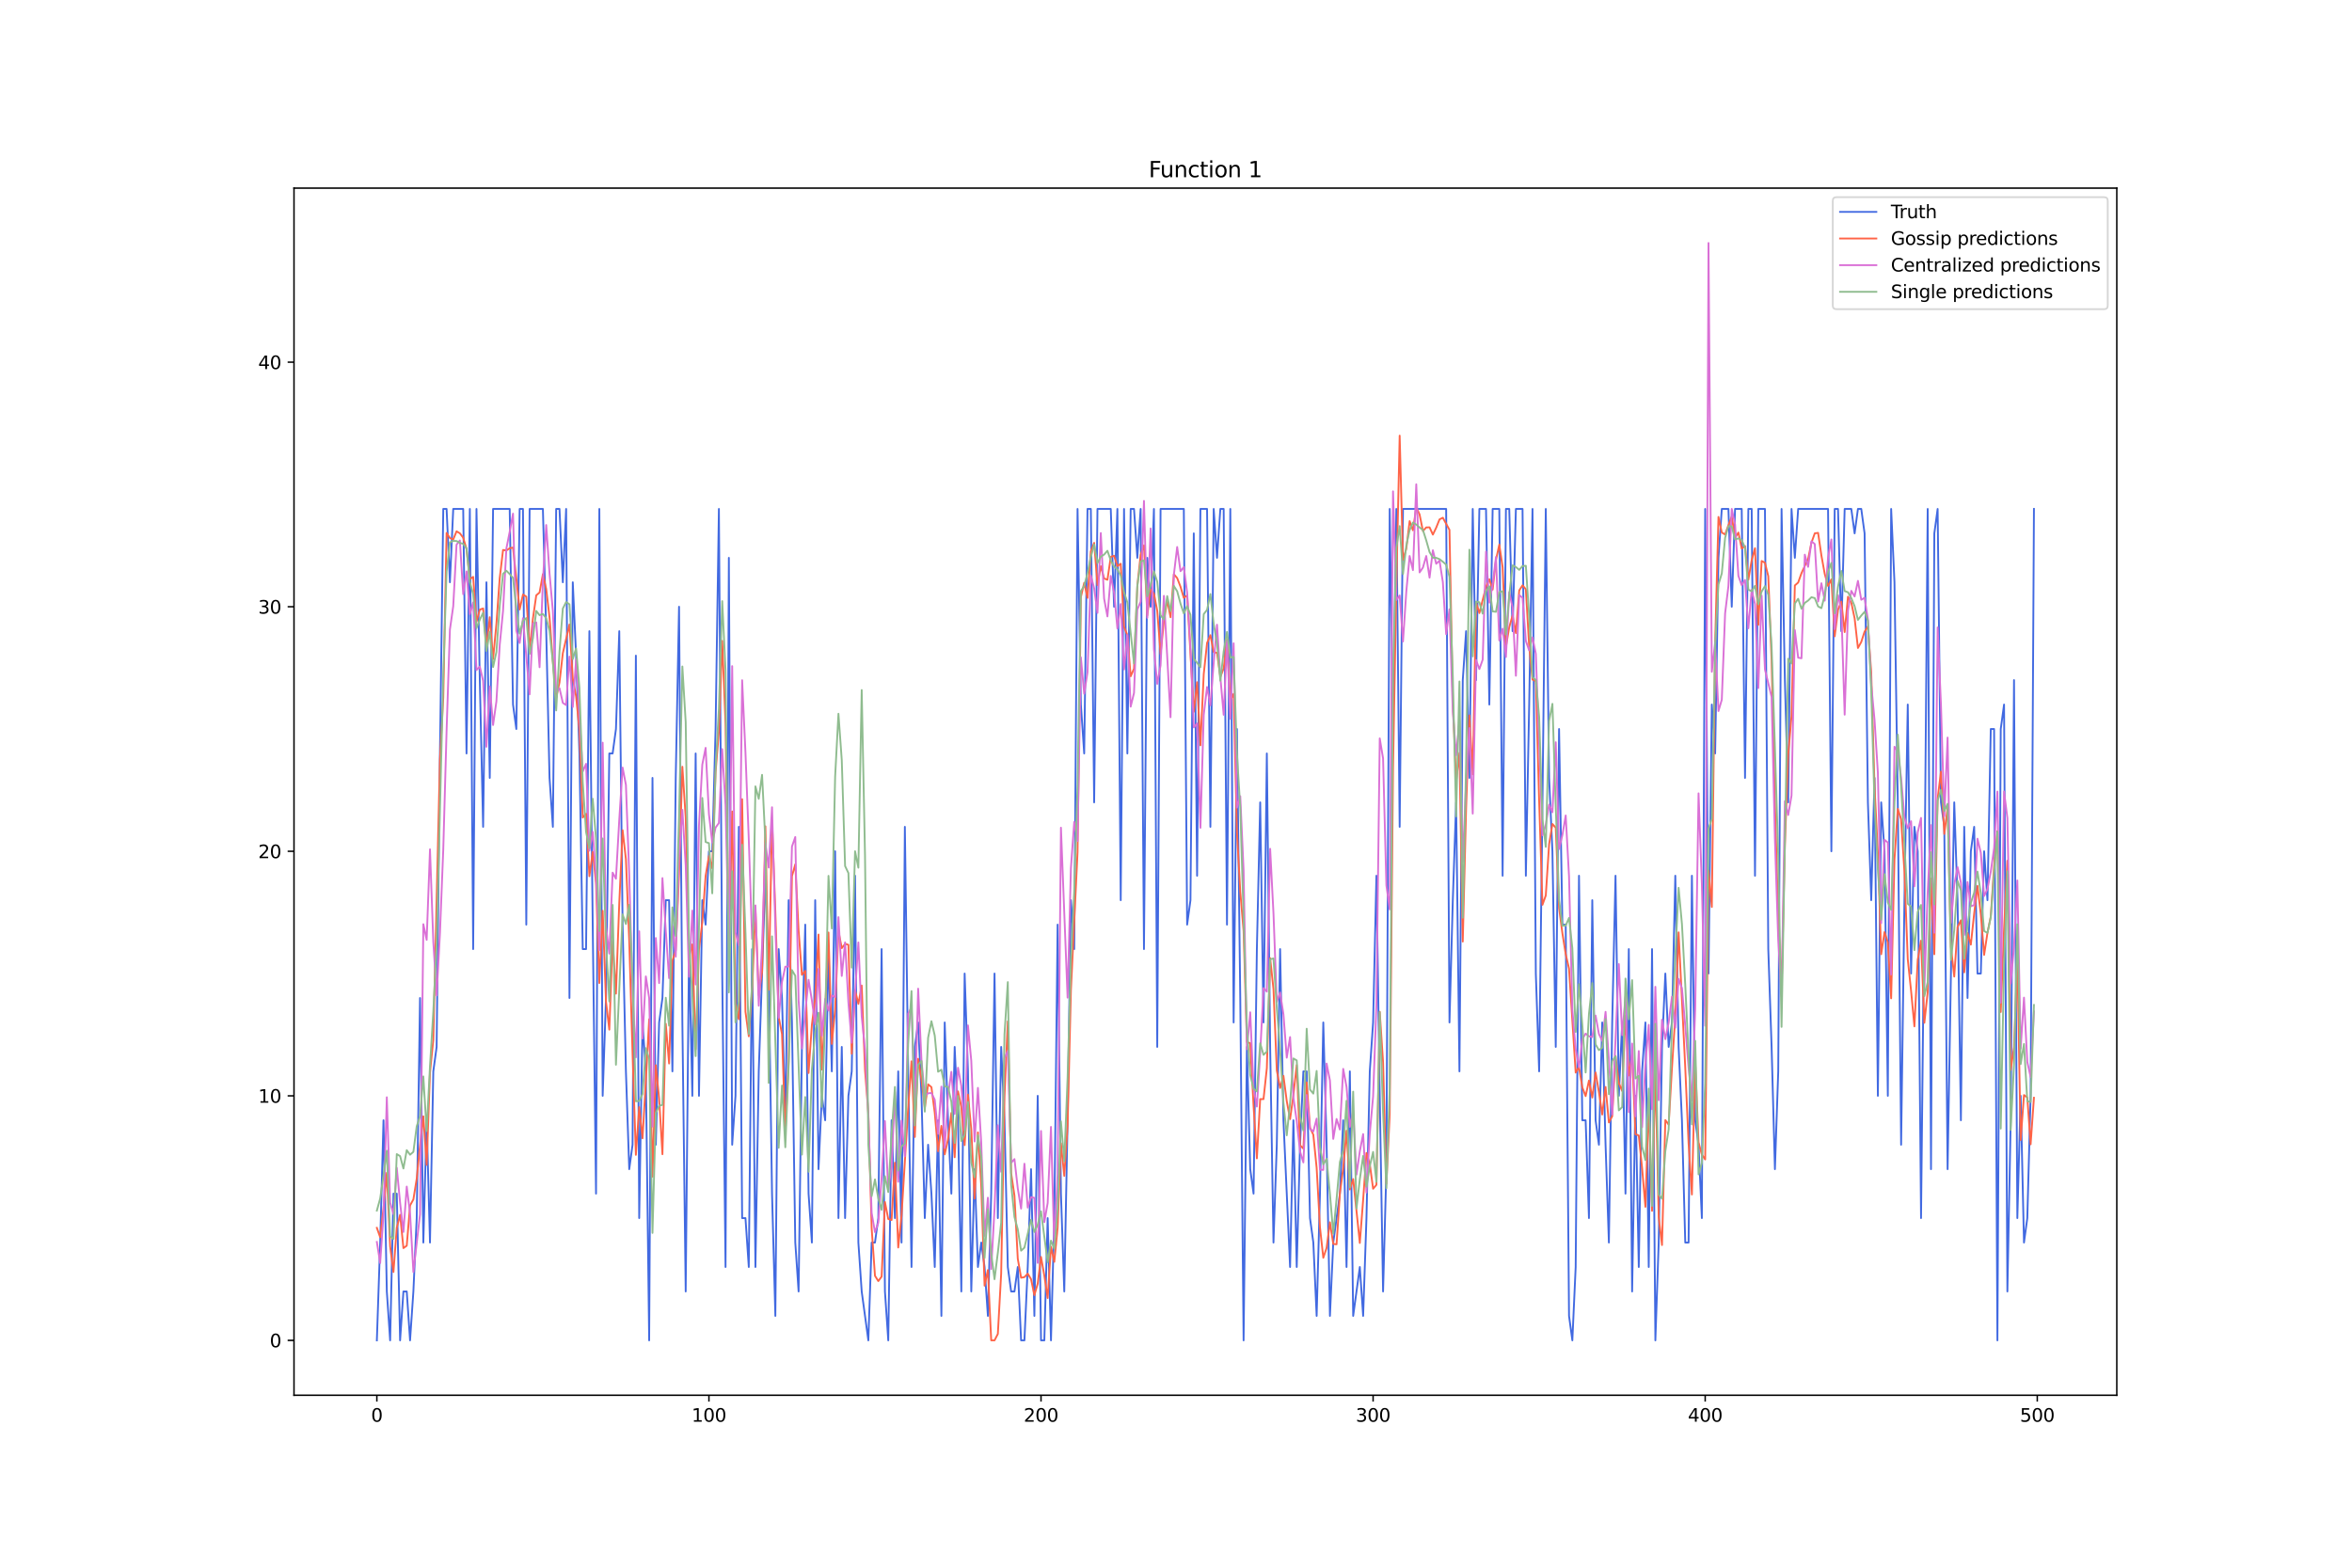 <?xml version="1.0" encoding="utf-8" standalone="no"?>
<!DOCTYPE svg PUBLIC "-//W3C//DTD SVG 1.1//EN"
  "http://www.w3.org/Graphics/SVG/1.1/DTD/svg11.dtd">
<svg xmlns:xlink="http://www.w3.org/1999/xlink" width="1296pt" height="864pt" viewBox="0 0 1296 864" xmlns="http://www.w3.org/2000/svg" version="1.1">
 <defs>
  <style type="text/css">*{stroke-linejoin: round; stroke-linecap: butt}</style>
 </defs>
 <g id="figure_1">
  <g id="patch_1">
   <path d="M 0 864 
L 1296 864 
L 1296 0 
L 0 0 
z
" style="fill: #ffffff"/>
  </g>
  <g id="axes_1">
   <g id="patch_2">
    <path d="M 162 768.96 
L 1166.4 768.96 
L 1166.4 103.68 
L 162 103.68 
z
" style="fill: #ffffff"/>
   </g>
   <g id="matplotlib.axis_1">
    <g id="xtick_1">
     <g id="line2d_1">
      <defs>
       <path id="m3a7f7a29c0" d="M 0 0 
L 0 3.5 
" style="stroke: #000000; stroke-width: 0.8"/>
      </defs>
      <g>
       <use xlink:href="#m3a7f7a29c0" x="207.655" y="768.96" style="stroke: #000000; stroke-width: 0.8"/>
      </g>
     </g>
     <g id="text_1">
      <!-- 0 -->
      <g transform="translate(204.473 783.558) scale(0.1 -0.1)">
       <defs>
        <path id="DejaVuSans-30" d="M 2034 4250 
Q 1547 4250 1301 3770 
Q 1056 3291 1056 2328 
Q 1056 1369 1301 889 
Q 1547 409 2034 409 
Q 2525 409 2770 889 
Q 3016 1369 3016 2328 
Q 3016 3291 2770 3770 
Q 2525 4250 2034 4250 
z
M 2034 4750 
Q 2819 4750 3233 4129 
Q 3647 3509 3647 2328 
Q 3647 1150 3233 529 
Q 2819 -91 2034 -91 
Q 1250 -91 836 529 
Q 422 1150 422 2328 
Q 422 3509 836 4129 
Q 1250 4750 2034 4750 
z
" transform="scale(0.016)"/>
       </defs>
       <use xlink:href="#DejaVuSans-30"/>
      </g>
     </g>
    </g>
    <g id="xtick_2">
     <g id="line2d_2">
      <g>
       <use xlink:href="#m3a7f7a29c0" x="390.639" y="768.96" style="stroke: #000000; stroke-width: 0.8"/>
      </g>
     </g>
     <g id="text_2">
      <!-- 100 -->
      <g transform="translate(381.095 783.558) scale(0.1 -0.1)">
       <defs>
        <path id="DejaVuSans-31" d="M 794 531 
L 1825 531 
L 1825 4091 
L 703 3866 
L 703 4441 
L 1819 4666 
L 2450 4666 
L 2450 531 
L 3481 531 
L 3481 0 
L 794 0 
L 794 531 
z
" transform="scale(0.016)"/>
       </defs>
       <use xlink:href="#DejaVuSans-31"/>
       <use xlink:href="#DejaVuSans-30" x="63.623"/>
       <use xlink:href="#DejaVuSans-30" x="127.246"/>
      </g>
     </g>
    </g>
    <g id="xtick_3">
     <g id="line2d_3">
      <g>
       <use xlink:href="#m3a7f7a29c0" x="573.623" y="768.96" style="stroke: #000000; stroke-width: 0.8"/>
      </g>
     </g>
     <g id="text_3">
      <!-- 200 -->
      <g transform="translate(564.079 783.558) scale(0.1 -0.1)">
       <defs>
        <path id="DejaVuSans-32" d="M 1228 531 
L 3431 531 
L 3431 0 
L 469 0 
L 469 531 
Q 828 903 1448 1529 
Q 2069 2156 2228 2338 
Q 2531 2678 2651 2914 
Q 2772 3150 2772 3378 
Q 2772 3750 2511 3984 
Q 2250 4219 1831 4219 
Q 1534 4219 1204 4116 
Q 875 4013 500 3803 
L 500 4441 
Q 881 4594 1212 4672 
Q 1544 4750 1819 4750 
Q 2544 4750 2975 4387 
Q 3406 4025 3406 3419 
Q 3406 3131 3298 2873 
Q 3191 2616 2906 2266 
Q 2828 2175 2409 1742 
Q 1991 1309 1228 531 
z
" transform="scale(0.016)"/>
       </defs>
       <use xlink:href="#DejaVuSans-32"/>
       <use xlink:href="#DejaVuSans-30" x="63.623"/>
       <use xlink:href="#DejaVuSans-30" x="127.246"/>
      </g>
     </g>
    </g>
    <g id="xtick_4">
     <g id="line2d_4">
      <g>
       <use xlink:href="#m3a7f7a29c0" x="756.607" y="768.96" style="stroke: #000000; stroke-width: 0.8"/>
      </g>
     </g>
     <g id="text_4">
      <!-- 300 -->
      <g transform="translate(747.063 783.558) scale(0.1 -0.1)">
       <defs>
        <path id="DejaVuSans-33" d="M 2597 2516 
Q 3050 2419 3304 2112 
Q 3559 1806 3559 1356 
Q 3559 666 3084 287 
Q 2609 -91 1734 -91 
Q 1441 -91 1130 -33 
Q 819 25 488 141 
L 488 750 
Q 750 597 1062 519 
Q 1375 441 1716 441 
Q 2309 441 2620 675 
Q 2931 909 2931 1356 
Q 2931 1769 2642 2001 
Q 2353 2234 1838 2234 
L 1294 2234 
L 1294 2753 
L 1863 2753 
Q 2328 2753 2575 2939 
Q 2822 3125 2822 3475 
Q 2822 3834 2567 4026 
Q 2313 4219 1838 4219 
Q 1578 4219 1281 4162 
Q 984 4106 628 3988 
L 628 4550 
Q 988 4650 1302 4700 
Q 1616 4750 1894 4750 
Q 2613 4750 3031 4423 
Q 3450 4097 3450 3541 
Q 3450 3153 3228 2886 
Q 3006 2619 2597 2516 
z
" transform="scale(0.016)"/>
       </defs>
       <use xlink:href="#DejaVuSans-33"/>
       <use xlink:href="#DejaVuSans-30" x="63.623"/>
       <use xlink:href="#DejaVuSans-30" x="127.246"/>
      </g>
     </g>
    </g>
    <g id="xtick_5">
     <g id="line2d_5">
      <g>
       <use xlink:href="#m3a7f7a29c0" x="939.591" y="768.96" style="stroke: #000000; stroke-width: 0.8"/>
      </g>
     </g>
     <g id="text_5">
      <!-- 400 -->
      <g transform="translate(930.047 783.558) scale(0.1 -0.1)">
       <defs>
        <path id="DejaVuSans-34" d="M 2419 4116 
L 825 1625 
L 2419 1625 
L 2419 4116 
z
M 2253 4666 
L 3047 4666 
L 3047 1625 
L 3713 1625 
L 3713 1100 
L 3047 1100 
L 3047 0 
L 2419 0 
L 2419 1100 
L 313 1100 
L 313 1709 
L 2253 4666 
z
" transform="scale(0.016)"/>
       </defs>
       <use xlink:href="#DejaVuSans-34"/>
       <use xlink:href="#DejaVuSans-30" x="63.623"/>
       <use xlink:href="#DejaVuSans-30" x="127.246"/>
      </g>
     </g>
    </g>
    <g id="xtick_6">
     <g id="line2d_6">
      <g>
       <use xlink:href="#m3a7f7a29c0" x="1122.575" y="768.96" style="stroke: #000000; stroke-width: 0.8"/>
      </g>
     </g>
     <g id="text_6">
      <!-- 500 -->
      <g transform="translate(1113.032 783.558) scale(0.1 -0.1)">
       <defs>
        <path id="DejaVuSans-35" d="M 691 4666 
L 3169 4666 
L 3169 4134 
L 1269 4134 
L 1269 2991 
Q 1406 3038 1543 3061 
Q 1681 3084 1819 3084 
Q 2600 3084 3056 2656 
Q 3513 2228 3513 1497 
Q 3513 744 3044 326 
Q 2575 -91 1722 -91 
Q 1428 -91 1123 -41 
Q 819 9 494 109 
L 494 744 
Q 775 591 1075 516 
Q 1375 441 1709 441 
Q 2250 441 2565 725 
Q 2881 1009 2881 1497 
Q 2881 1984 2565 2268 
Q 2250 2553 1709 2553 
Q 1456 2553 1204 2497 
Q 953 2441 691 2322 
L 691 4666 
z
" transform="scale(0.016)"/>
       </defs>
       <use xlink:href="#DejaVuSans-35"/>
       <use xlink:href="#DejaVuSans-30" x="63.623"/>
       <use xlink:href="#DejaVuSans-30" x="127.246"/>
      </g>
     </g>
    </g>
   </g>
   <g id="matplotlib.axis_2">
    <g id="ytick_1">
     <g id="line2d_7">
      <defs>
       <path id="md47ba67bca" d="M 0 0 
L -3.5 0 
" style="stroke: #000000; stroke-width: 0.8"/>
      </defs>
      <g>
       <use xlink:href="#md47ba67bca" x="162" y="738.72" style="stroke: #000000; stroke-width: 0.8"/>
      </g>
     </g>
     <g id="text_7">
      <!-- 0 -->
      <g transform="translate(148.637 742.519) scale(0.1 -0.1)">
       <use xlink:href="#DejaVuSans-30"/>
      </g>
     </g>
    </g>
    <g id="ytick_2">
     <g id="line2d_8">
      <g>
       <use xlink:href="#md47ba67bca" x="162" y="603.943" style="stroke: #000000; stroke-width: 0.8"/>
      </g>
     </g>
     <g id="text_8">
      <!-- 10 -->
      <g transform="translate(142.275 607.742) scale(0.1 -0.1)">
       <use xlink:href="#DejaVuSans-31"/>
       <use xlink:href="#DejaVuSans-30" x="63.623"/>
      </g>
     </g>
    </g>
    <g id="ytick_3">
     <g id="line2d_9">
      <g>
       <use xlink:href="#md47ba67bca" x="162" y="469.166" style="stroke: #000000; stroke-width: 0.8"/>
      </g>
     </g>
     <g id="text_9">
      <!-- 20 -->
      <g transform="translate(142.275 472.966) scale(0.1 -0.1)">
       <use xlink:href="#DejaVuSans-32"/>
       <use xlink:href="#DejaVuSans-30" x="63.623"/>
      </g>
     </g>
    </g>
    <g id="ytick_4">
     <g id="line2d_10">
      <g>
       <use xlink:href="#md47ba67bca" x="162" y="334.39" style="stroke: #000000; stroke-width: 0.8"/>
      </g>
     </g>
     <g id="text_10">
      <!-- 30 -->
      <g transform="translate(142.275 338.189) scale(0.1 -0.1)">
       <use xlink:href="#DejaVuSans-33"/>
       <use xlink:href="#DejaVuSans-30" x="63.623"/>
      </g>
     </g>
    </g>
    <g id="ytick_5">
     <g id="line2d_11">
      <g>
       <use xlink:href="#md47ba67bca" x="162" y="199.613" style="stroke: #000000; stroke-width: 0.8"/>
      </g>
     </g>
     <g id="text_11">
      <!-- 40 -->
      <g transform="translate(142.275 203.412) scale(0.1 -0.1)">
       <use xlink:href="#DejaVuSans-34"/>
       <use xlink:href="#DejaVuSans-30" x="63.623"/>
      </g>
     </g>
    </g>
   </g>
   <g id="line2d_12">
    <path d="M 207.655 738.72 
L 209.484 684.809 
L 211.314 617.421 
L 213.144 711.765 
L 214.974 738.72 
L 216.804 657.854 
L 218.634 657.854 
L 220.463 738.72 
L 222.293 711.765 
L 224.123 711.765 
L 225.953 738.72 
L 227.783 711.765 
L 229.613 671.332 
L 231.442 550.032 
L 233.272 684.809 
L 235.102 617.421 
L 236.932 684.809 
L 238.762 590.465 
L 240.592 576.988 
L 242.422 415.256 
L 244.251 280.479 
L 246.081 280.479 
L 247.911 320.912 
L 249.741 280.479 
L 255.23 280.479 
L 257.06 415.256 
L 258.89 280.479 
L 260.72 523.077 
L 262.55 280.479 
L 264.38 374.823 
L 266.209 455.689 
L 268.039 320.912 
L 269.869 428.733 
L 271.699 280.479 
L 280.848 280.479 
L 282.678 388.3 
L 284.508 401.778 
L 286.338 280.479 
L 288.168 280.479 
L 289.997 509.599 
L 291.827 280.479 
L 299.147 280.479 
L 300.976 347.867 
L 302.806 428.733 
L 304.636 455.689 
L 306.466 280.479 
L 308.296 280.479 
L 310.126 320.912 
L 311.956 280.479 
L 313.785 550.032 
L 315.615 320.912 
L 317.445 361.345 
L 319.275 415.256 
L 321.105 523.077 
L 322.935 523.077 
L 324.764 347.867 
L 326.594 509.599 
L 328.424 657.854 
L 330.254 280.479 
L 332.084 603.943 
L 333.914 550.032 
L 335.743 415.256 
L 337.573 415.256 
L 339.403 401.778 
L 341.233 347.867 
L 343.063 509.599 
L 344.893 590.465 
L 346.723 644.376 
L 348.552 630.899 
L 350.382 361.345 
L 352.212 671.332 
L 354.042 563.51 
L 355.872 590.465 
L 357.702 738.72 
L 359.531 428.733 
L 361.361 630.899 
L 363.191 563.51 
L 365.021 550.032 
L 366.851 496.122 
L 368.681 496.122 
L 370.51 590.465 
L 372.34 428.733 
L 374.17 334.39 
L 376 563.51 
L 377.83 711.765 
L 379.66 523.077 
L 381.489 603.943 
L 383.319 415.256 
L 385.149 603.943 
L 386.979 496.122 
L 388.809 509.599 
L 390.639 469.166 
L 392.469 469.166 
L 394.298 401.778 
L 396.128 280.479 
L 397.958 536.555 
L 399.788 698.287 
L 401.618 307.434 
L 403.448 630.899 
L 405.277 603.943 
L 407.107 455.689 
L 408.937 671.332 
L 410.767 671.332 
L 412.597 698.287 
L 414.427 523.077 
L 416.256 698.287 
L 418.086 590.465 
L 421.746 482.644 
L 423.576 536.555 
L 425.406 657.854 
L 427.236 725.242 
L 429.065 523.077 
L 430.895 550.032 
L 432.725 617.421 
L 434.555 496.122 
L 436.385 563.51 
L 438.215 684.809 
L 440.044 711.765 
L 441.874 576.988 
L 443.704 509.599 
L 445.534 657.854 
L 447.364 684.809 
L 449.194 496.122 
L 451.023 644.376 
L 452.853 603.943 
L 454.683 617.421 
L 456.513 523.077 
L 458.343 590.465 
L 460.173 469.166 
L 462.003 671.332 
L 463.832 576.988 
L 465.662 671.332 
L 467.492 603.943 
L 469.322 590.465 
L 471.152 482.644 
L 472.982 684.809 
L 474.811 711.765 
L 478.471 738.72 
L 480.301 684.809 
L 482.131 684.809 
L 483.961 671.332 
L 485.79 523.077 
L 487.62 711.765 
L 489.45 738.72 
L 491.28 617.421 
L 493.11 671.332 
L 494.94 590.465 
L 496.77 684.809 
L 498.599 455.689 
L 500.429 590.465 
L 502.259 698.287 
L 504.089 576.988 
L 505.919 563.51 
L 507.749 603.943 
L 509.578 671.332 
L 511.408 630.899 
L 513.238 657.854 
L 515.068 698.287 
L 516.898 617.421 
L 518.728 725.242 
L 520.557 563.51 
L 522.387 617.421 
L 524.217 657.854 
L 526.047 576.988 
L 527.877 617.421 
L 529.707 711.765 
L 531.536 536.555 
L 533.366 590.465 
L 535.196 711.765 
L 537.026 644.376 
L 538.856 698.287 
L 540.686 684.809 
L 542.516 698.287 
L 544.345 725.242 
L 546.175 657.854 
L 548.005 536.555 
L 549.835 671.332 
L 551.665 576.988 
L 553.495 617.421 
L 555.324 698.287 
L 557.154 711.765 
L 558.984 711.765 
L 560.814 698.287 
L 562.644 738.72 
L 564.474 738.72 
L 566.303 698.287 
L 568.133 644.376 
L 569.963 725.242 
L 571.793 603.943 
L 573.623 738.72 
L 575.453 738.72 
L 577.283 671.332 
L 579.112 738.72 
L 580.942 671.332 
L 582.772 509.599 
L 584.602 657.854 
L 586.432 711.765 
L 588.262 617.421 
L 590.091 496.122 
L 591.921 523.077 
L 593.751 280.479 
L 595.581 388.3 
L 597.411 415.256 
L 599.241 280.479 
L 601.07 280.479 
L 602.9 442.211 
L 604.73 280.479 
L 612.05 280.479 
L 613.879 334.39 
L 615.709 280.479 
L 617.539 496.122 
L 619.369 280.479 
L 621.199 415.256 
L 623.029 280.479 
L 624.858 280.479 
L 626.688 307.434 
L 628.518 280.479 
L 630.348 523.077 
L 632.178 307.434 
L 634.008 334.39 
L 635.837 280.479 
L 637.667 576.988 
L 639.497 280.479 
L 652.306 280.479 
L 654.136 509.599 
L 655.966 496.122 
L 657.796 293.956 
L 659.625 482.644 
L 661.455 280.479 
L 665.115 280.479 
L 666.945 455.689 
L 668.775 280.479 
L 670.604 307.434 
L 672.434 280.479 
L 674.264 280.479 
L 676.094 509.599 
L 677.924 280.479 
L 679.754 563.51 
L 681.583 401.778 
L 683.413 550.032 
L 685.243 738.72 
L 687.073 576.988 
L 688.903 644.376 
L 690.733 657.854 
L 692.563 523.077 
L 694.392 442.211 
L 696.222 563.51 
L 698.052 415.256 
L 699.882 576.988 
L 701.712 684.809 
L 703.542 630.899 
L 705.371 523.077 
L 707.201 617.421 
L 710.861 698.287 
L 712.691 617.421 
L 714.521 698.287 
L 716.35 630.899 
L 718.18 590.465 
L 720.01 590.465 
L 721.84 671.332 
L 723.67 684.809 
L 725.5 725.242 
L 727.33 657.854 
L 729.159 563.51 
L 730.989 630.899 
L 732.819 725.242 
L 734.649 684.809 
L 738.309 657.854 
L 740.138 617.421 
L 741.968 698.287 
L 743.798 590.465 
L 745.628 725.242 
L 749.288 698.287 
L 751.117 725.242 
L 752.947 671.332 
L 754.777 590.465 
L 756.607 563.51 
L 758.437 482.644 
L 760.267 603.943 
L 762.097 711.765 
L 763.926 644.376 
L 765.756 280.479 
L 767.586 401.778 
L 769.416 280.479 
L 771.246 455.689 
L 773.076 280.479 
L 796.864 280.479 
L 798.693 563.51 
L 800.523 496.122 
L 802.353 442.211 
L 804.183 590.465 
L 806.013 374.823 
L 807.843 347.867 
L 809.672 428.733 
L 811.502 280.479 
L 813.332 374.823 
L 815.162 280.479 
L 818.822 280.479 
L 820.651 388.3 
L 822.481 280.479 
L 826.141 280.479 
L 827.971 482.644 
L 829.801 280.479 
L 831.63 280.479 
L 833.46 347.867 
L 835.29 280.479 
L 838.95 280.479 
L 840.78 482.644 
L 842.61 388.3 
L 844.439 280.479 
L 846.269 536.555 
L 848.099 590.465 
L 849.929 442.211 
L 851.759 280.479 
L 853.589 428.733 
L 855.418 469.166 
L 857.248 576.988 
L 859.078 401.778 
L 860.908 509.599 
L 862.738 509.599 
L 864.568 725.242 
L 866.397 738.72 
L 868.227 698.287 
L 870.057 482.644 
L 871.887 617.421 
L 873.717 617.421 
L 875.547 671.332 
L 877.377 496.122 
L 879.206 617.421 
L 881.036 630.899 
L 882.866 563.51 
L 884.696 630.899 
L 886.526 684.809 
L 888.356 563.51 
L 890.185 482.644 
L 892.015 603.943 
L 893.845 563.51 
L 895.675 657.854 
L 897.505 523.077 
L 899.335 711.765 
L 901.164 603.943 
L 902.994 698.287 
L 904.824 590.465 
L 906.654 563.51 
L 908.484 698.287 
L 910.314 523.077 
L 912.144 738.72 
L 913.973 684.809 
L 915.803 576.988 
L 917.633 536.555 
L 919.463 576.988 
L 921.293 563.51 
L 923.123 482.644 
L 924.952 576.988 
L 926.782 617.421 
L 928.612 684.809 
L 930.442 684.809 
L 932.272 482.644 
L 934.102 617.421 
L 935.931 630.899 
L 937.761 671.332 
L 939.591 280.479 
L 941.421 536.555 
L 943.251 388.3 
L 945.081 415.256 
L 946.911 307.434 
L 948.74 280.479 
L 952.4 280.479 
L 954.23 334.39 
L 956.06 280.479 
L 959.719 280.479 
L 961.549 428.733 
L 963.379 280.479 
L 965.209 280.479 
L 967.039 482.644 
L 968.869 280.479 
L 972.528 280.479 
L 974.358 523.077 
L 976.188 576.988 
L 978.018 644.376 
L 979.848 590.465 
L 981.678 280.479 
L 983.507 374.823 
L 985.337 442.211 
L 987.167 280.479 
L 988.997 307.434 
L 990.827 280.479 
L 1007.295 280.479 
L 1009.125 469.166 
L 1010.955 280.479 
L 1012.785 280.479 
L 1014.615 347.867 
L 1016.444 280.479 
L 1020.104 280.479 
L 1021.934 293.956 
L 1023.764 280.479 
L 1025.594 280.479 
L 1027.424 293.956 
L 1029.253 442.211 
L 1031.083 496.122 
L 1032.913 428.733 
L 1034.743 603.943 
L 1036.573 442.211 
L 1038.403 469.166 
L 1040.232 603.943 
L 1042.062 280.479 
L 1043.892 320.912 
L 1045.722 442.211 
L 1047.552 630.899 
L 1049.382 496.122 
L 1051.211 388.3 
L 1053.041 536.555 
L 1054.871 455.689 
L 1056.701 469.166 
L 1058.531 671.332 
L 1060.361 496.122 
L 1062.191 280.479 
L 1064.02 644.376 
L 1065.85 293.956 
L 1067.68 280.479 
L 1069.51 442.211 
L 1071.34 455.689 
L 1073.17 644.376 
L 1074.999 536.555 
L 1076.829 442.211 
L 1078.659 496.122 
L 1080.489 617.421 
L 1082.319 455.689 
L 1084.149 550.032 
L 1085.978 469.166 
L 1087.808 455.689 
L 1089.638 536.555 
L 1091.468 536.555 
L 1093.298 469.166 
L 1095.128 496.122 
L 1096.958 401.778 
L 1098.787 401.778 
L 1100.617 738.72 
L 1102.447 401.778 
L 1104.277 388.3 
L 1106.107 711.765 
L 1107.937 617.421 
L 1109.766 374.823 
L 1111.596 671.332 
L 1113.426 603.943 
L 1115.256 684.809 
L 1117.086 671.332 
L 1118.916 603.943 
L 1120.745 280.479 
L 1120.745 280.479 
" clip-path="url(#p9c12b1f026)" style="fill: none; stroke: #4169e1; stroke-linecap: square"/>
   </g>
   <g id="line2d_13">
    <path d="M 207.655 676.696 
L 209.484 681.894 
L 211.314 665.994 
L 213.144 646.406 
L 214.974 686.936 
L 216.804 701.045 
L 218.634 676.62 
L 220.463 669.512 
L 222.293 687.872 
L 224.123 686.554 
L 225.953 664.379 
L 227.783 661.034 
L 229.613 649.669 
L 231.442 631.142 
L 233.272 615.23 
L 235.102 642.006 
L 236.932 591.118 
L 238.762 573.135 
L 242.422 418.684 
L 244.251 384.37 
L 246.081 293.733 
L 247.911 296.514 
L 249.741 297.311 
L 251.571 292.834 
L 253.401 293.916 
L 255.23 296.344 
L 257.06 302.595 
L 258.89 319.21 
L 260.72 317.933 
L 262.55 342.647 
L 264.38 335.978 
L 266.209 335.339 
L 268.039 356.69 
L 269.869 340.152 
L 271.699 363.217 
L 273.529 343.872 
L 275.359 318.568 
L 277.189 303.088 
L 279.018 303.382 
L 280.848 302.154 
L 282.678 301.777 
L 286.338 335.929 
L 288.168 327.688 
L 289.997 328.795 
L 291.827 358.083 
L 293.657 340.857 
L 295.487 328.102 
L 297.317 326.541 
L 299.147 316.432 
L 300.976 324.646 
L 302.806 340.335 
L 304.636 364.581 
L 306.466 384.548 
L 308.296 376.135 
L 310.126 360.009 
L 313.785 344.128 
L 315.615 373.886 
L 317.445 383.832 
L 319.275 402.489 
L 321.105 450.58 
L 322.935 448.508 
L 324.764 482.918 
L 326.594 469.504 
L 328.424 486.686 
L 330.254 541.794 
L 332.084 501.959 
L 333.914 552.039 
L 335.743 567.476 
L 337.573 518.391 
L 339.403 547.636 
L 341.233 497.514 
L 343.063 457.553 
L 344.893 473.54 
L 346.723 518.633 
L 348.552 580.828 
L 350.382 636.479 
L 352.212 610.168 
L 354.042 627.36 
L 355.872 595.851 
L 357.702 561.734 
L 359.531 648.503 
L 361.361 587.062 
L 363.191 605.549 
L 365.021 636.134 
L 366.851 564.223 
L 368.681 586.141 
L 370.51 529.538 
L 372.34 523.642 
L 374.17 481.611 
L 376 422.577 
L 377.83 450.529 
L 379.66 527.066 
L 381.489 520.49 
L 383.319 578.281 
L 385.149 523.165 
L 386.979 508.244 
L 388.809 482.769 
L 390.639 471.752 
L 392.469 478.575 
L 394.298 425.574 
L 396.128 403.135 
L 397.958 353.193 
L 399.788 398.997 
L 401.618 518.315 
L 403.448 447.221 
L 405.277 553.615 
L 407.107 561.739 
L 408.937 440.442 
L 410.767 557.625 
L 412.597 571.131 
L 414.427 545.799 
L 416.256 501.022 
L 418.086 548.501 
L 419.916 535.622 
L 421.746 455.409 
L 423.576 545.504 
L 425.406 452.188 
L 427.236 502.44 
L 429.065 560.385 
L 430.895 569.899 
L 432.725 624.159 
L 434.555 584.903 
L 436.385 482.863 
L 438.215 476.356 
L 440.044 512.866 
L 441.874 537.27 
L 443.704 535.091 
L 445.534 591.372 
L 447.364 564.842 
L 449.194 549.936 
L 451.023 515.038 
L 452.853 589.483 
L 454.683 556.41 
L 456.513 513.927 
L 458.343 575.328 
L 460.173 556.529 
L 462.003 513.127 
L 463.832 522.56 
L 465.662 520.196 
L 467.492 520.703 
L 469.322 580.734 
L 471.152 545.636 
L 472.982 553.293 
L 474.811 543.136 
L 476.641 589.771 
L 478.471 613.334 
L 480.301 677.02 
L 482.131 703.12 
L 483.961 706.051 
L 485.79 703.575 
L 487.62 662.448 
L 489.45 671.847 
L 491.28 672.398 
L 493.11 640.806 
L 494.94 687.538 
L 496.77 669.834 
L 500.429 610.583 
L 502.259 584.9 
L 504.089 626.638 
L 505.919 583.516 
L 507.749 594.813 
L 509.578 610.617 
L 511.408 597.612 
L 513.238 599.166 
L 515.068 613.315 
L 516.898 634.499 
L 518.728 620.511 
L 520.557 636.214 
L 522.387 627.986 
L 524.217 613.377 
L 526.047 637.803 
L 527.877 601.488 
L 529.707 610.029 
L 531.536 631.124 
L 533.366 603.243 
L 535.196 622.508 
L 537.026 660.563 
L 538.856 624.083 
L 540.686 653.513 
L 542.516 708.584 
L 544.345 699.974 
L 546.175 738.72 
L 548.005 738.72 
L 549.835 735.165 
L 551.665 701.867 
L 553.495 604.198 
L 555.324 562.899 
L 557.154 646.484 
L 558.984 658.926 
L 560.814 693.714 
L 562.644 704.197 
L 564.474 703.864 
L 566.303 701.922 
L 568.133 704.987 
L 569.963 713.799 
L 571.793 707.479 
L 573.623 692.735 
L 575.453 703.073 
L 577.283 715.405 
L 579.112 687.093 
L 580.942 695.453 
L 582.772 676.631 
L 584.602 630.073 
L 586.432 648.062 
L 588.262 620.426 
L 590.091 545.872 
L 593.751 469.645 
L 595.581 329.08 
L 597.411 321.231 
L 599.241 329.513 
L 601.07 303.816 
L 602.9 299.194 
L 604.73 322.446 
L 606.56 312.046 
L 608.39 318.803 
L 610.22 319.531 
L 612.05 306.925 
L 613.879 306.277 
L 615.709 312.02 
L 617.539 310.693 
L 619.369 345.445 
L 621.199 350.001 
L 623.029 372.728 
L 624.858 368.483 
L 626.688 322.837 
L 628.518 305.868 
L 630.348 300.552 
L 632.178 339.171 
L 634.008 324.861 
L 635.837 327.182 
L 637.667 336.62 
L 639.497 360.465 
L 641.327 342.509 
L 643.157 330.655 
L 644.987 340.183 
L 646.817 316.459 
L 648.646 318.597 
L 650.476 323.342 
L 652.306 329.534 
L 654.136 328.121 
L 657.796 392.299 
L 659.625 375.983 
L 661.455 410.789 
L 663.285 371.489 
L 665.115 354.358 
L 666.945 350.06 
L 668.775 359.347 
L 670.604 359.822 
L 672.434 373.081 
L 674.264 368.324 
L 676.094 352.592 
L 677.924 385.939 
L 679.754 382.399 
L 681.583 458.493 
L 683.413 491.455 
L 685.243 513.141 
L 687.073 574.335 
L 688.903 574.923 
L 690.733 609.507 
L 692.563 638.434 
L 694.392 605.739 
L 696.222 605.768 
L 698.052 588.712 
L 699.882 528.07 
L 701.712 545.131 
L 703.542 589.897 
L 705.371 599.636 
L 707.201 592.926 
L 709.031 606.86 
L 710.861 616.804 
L 712.691 603.54 
L 714.521 586.998 
L 716.35 631.165 
L 718.18 633.039 
L 720.01 596.554 
L 721.84 621.483 
L 723.67 625.398 
L 725.5 643.697 
L 727.33 676.44 
L 729.159 693.186 
L 730.989 687.741 
L 732.819 673.624 
L 734.649 685.562 
L 736.479 685.784 
L 738.309 657.666 
L 740.138 643.802 
L 741.968 623.152 
L 743.798 655.563 
L 745.628 649.802 
L 749.288 685.038 
L 751.117 661.294 
L 752.947 635.436 
L 754.777 641.459 
L 756.607 655.164 
L 758.437 652.992 
L 760.267 557.629 
L 762.097 585.347 
L 763.926 652.386 
L 765.756 614.145 
L 767.586 423.347 
L 769.416 323.255 
L 771.246 240.094 
L 773.076 308.577 
L 774.905 302.344 
L 776.735 287.21 
L 778.565 292.266 
L 780.395 279.575 
L 782.225 283.549 
L 784.055 292.671 
L 785.884 290.67 
L 787.714 290.634 
L 789.544 294.637 
L 791.374 290.824 
L 793.204 286.247 
L 795.034 285.334 
L 798.693 292.019 
L 800.523 386.098 
L 802.353 430.667 
L 804.183 414.957 
L 806.013 518.927 
L 807.843 445.741 
L 809.672 394.292 
L 811.502 426.763 
L 813.332 332.058 
L 815.162 337.896 
L 818.822 323.424 
L 820.651 319.221 
L 822.481 324.935 
L 824.311 308.557 
L 826.141 300.133 
L 827.971 312.665 
L 829.801 356.495 
L 831.63 345.601 
L 833.46 339.179 
L 835.29 348.908 
L 837.12 325.393 
L 838.95 322.584 
L 840.78 324.761 
L 842.61 356.385 
L 844.439 374.566 
L 846.269 375.368 
L 848.099 441.517 
L 849.929 498.665 
L 851.759 493.504 
L 853.589 465.258 
L 855.418 454.111 
L 857.248 456.171 
L 859.078 500.397 
L 860.908 514.339 
L 862.738 525.851 
L 864.568 533.852 
L 868.227 591.14 
L 870.057 588.061 
L 871.887 599.299 
L 873.717 604.09 
L 875.547 595.543 
L 877.377 604.894 
L 879.206 591.088 
L 881.036 601.847 
L 882.866 614.25 
L 884.696 599.055 
L 886.526 618.625 
L 888.356 615.23 
L 890.185 581.953 
L 892.015 596.986 
L 893.845 601.239 
L 895.675 559.803 
L 897.505 592.742 
L 899.335 581.366 
L 901.164 625.111 
L 902.994 625.791 
L 904.824 643.791 
L 906.654 665.117 
L 908.484 607.637 
L 910.314 667.33 
L 912.144 589.919 
L 913.973 670.846 
L 915.803 686.189 
L 917.633 617.305 
L 919.463 619.832 
L 921.293 588.381 
L 923.123 559.857 
L 924.952 513.843 
L 928.612 588.485 
L 930.442 630.21 
L 932.272 658.327 
L 934.102 585.192 
L 935.931 629.674 
L 937.761 636.336 
L 939.591 639.013 
L 941.421 479.814 
L 943.251 499.86 
L 945.081 354.245 
L 946.911 284.913 
L 948.74 293.477 
L 950.57 294.587 
L 952.4 289.397 
L 954.23 284.707 
L 956.06 296.453 
L 957.89 293.493 
L 959.719 302.305 
L 961.549 300.964 
L 963.379 319.534 
L 965.209 308.767 
L 967.039 302.142 
L 968.869 344.381 
L 970.698 309.175 
L 972.528 310.127 
L 974.358 317.55 
L 976.188 363.839 
L 978.018 441.677 
L 979.848 506.043 
L 981.678 545.354 
L 983.507 465.976 
L 985.337 415.89 
L 987.167 394.719 
L 988.997 322.658 
L 990.827 321.065 
L 992.657 315.878 
L 996.316 307.971 
L 998.146 299.079 
L 999.976 293.94 
L 1001.806 293.674 
L 1003.636 306.172 
L 1005.465 316.328 
L 1007.295 322.924 
L 1009.125 319.294 
L 1010.955 350.712 
L 1012.785 336.027 
L 1014.615 331.589 
L 1016.444 348.359 
L 1018.274 328.872 
L 1020.104 332.15 
L 1021.934 340.779 
L 1023.764 357.126 
L 1025.594 353.798 
L 1027.424 348.099 
L 1029.253 345.206 
L 1031.083 370.506 
L 1032.913 433.834 
L 1034.743 469.751 
L 1036.573 525.898 
L 1038.403 513.707 
L 1040.232 519.254 
L 1042.062 550.223 
L 1043.892 473.682 
L 1045.722 445.794 
L 1047.552 451.495 
L 1049.382 480.502 
L 1051.211 528.593 
L 1053.041 546.056 
L 1054.871 565.663 
L 1056.701 528.994 
L 1058.531 518.418 
L 1060.361 563.691 
L 1062.191 546.897 
L 1064.02 484.158 
L 1065.85 525.92 
L 1067.68 440.139 
L 1069.51 425.295 
L 1071.34 459.627 
L 1073.17 445.108 
L 1074.999 521.709 
L 1076.829 538.222 
L 1078.659 510.909 
L 1080.489 507.197 
L 1082.319 535.886 
L 1084.149 514.2 
L 1085.978 520.607 
L 1087.808 503.438 
L 1089.638 488.264 
L 1091.468 503.888 
L 1093.298 526.263 
L 1095.128 514.12 
L 1096.958 505.09 
L 1098.787 477.342 
L 1100.617 458.061 
L 1102.447 557.756 
L 1104.277 511.781 
L 1106.107 474.365 
L 1107.937 589.689 
L 1109.766 577.098 
L 1111.596 528.22 
L 1113.426 628.301 
L 1115.256 603.51 
L 1117.086 604.861 
L 1118.916 630.671 
L 1120.745 605.005 
L 1120.745 605.005 
" clip-path="url(#p9c12b1f026)" style="fill: none; stroke: #ff6347; stroke-linecap: square"/>
   </g>
   <g id="line2d_14">
    <path d="M 207.655 684.479 
L 209.484 696.088 
L 211.314 669.421 
L 213.144 604.729 
L 214.974 662.748 
L 216.804 669.14 
L 218.634 643.623 
L 220.463 662.878 
L 222.293 678.987 
L 224.123 653.964 
L 225.953 668.8 
L 227.783 701.063 
L 231.442 669.224 
L 233.272 509.352 
L 235.102 517.996 
L 236.932 468.091 
L 238.762 518.995 
L 240.592 548.585 
L 242.422 514.243 
L 244.251 468.002 
L 246.081 402.641 
L 247.911 346.981 
L 249.741 334.095 
L 251.571 300.168 
L 253.401 297.855 
L 255.23 327.47 
L 257.06 314.912 
L 258.89 338.506 
L 260.72 332.011 
L 262.55 369.268 
L 264.38 367.37 
L 266.209 375.299 
L 268.039 411.593 
L 269.869 378.329 
L 271.699 399.572 
L 273.529 386.563 
L 275.359 355.399 
L 277.189 336.654 
L 279.018 302.336 
L 280.848 293.1 
L 282.678 283.072 
L 284.508 347.559 
L 286.338 354.369 
L 288.168 340.71 
L 291.827 382.674 
L 293.657 343.54 
L 295.487 343.009 
L 297.317 367.734 
L 299.147 320.353 
L 300.976 289.344 
L 302.806 316.071 
L 304.636 336.719 
L 306.466 381.435 
L 308.296 379.295 
L 310.126 387.358 
L 311.956 388.592 
L 313.785 361.866 
L 315.615 389.652 
L 317.445 363.363 
L 321.105 425.205 
L 322.935 420.96 
L 324.764 468.869 
L 326.594 458.489 
L 328.424 483.344 
L 330.254 523.642 
L 332.084 409.31 
L 333.914 510.726 
L 335.743 525.57 
L 337.573 480.939 
L 339.403 484.288 
L 341.233 451.658 
L 343.063 423.017 
L 344.893 432.589 
L 346.723 482.212 
L 348.552 547.671 
L 350.382 582.722 
L 352.212 513.241 
L 354.042 572.374 
L 355.872 538.136 
L 357.702 550.032 
L 359.531 620.897 
L 361.361 516.965 
L 363.191 541.817 
L 365.021 483.942 
L 366.851 512.841 
L 368.681 539.097 
L 370.51 510.263 
L 372.34 527.26 
L 374.17 471.897 
L 376 446.349 
L 377.83 476.937 
L 379.66 538.334 
L 381.489 501.855 
L 383.319 542.593 
L 385.149 454.932 
L 386.979 421.396 
L 388.809 412.165 
L 390.639 448.677 
L 392.469 464.39 
L 394.298 456.108 
L 396.128 453.577 
L 397.958 412.852 
L 399.788 443.813 
L 401.618 521.877 
L 403.448 367.126 
L 405.277 513.893 
L 407.107 521.033 
L 408.937 374.892 
L 410.767 414.778 
L 412.597 462.797 
L 414.427 517.484 
L 416.256 498.977 
L 418.086 554.267 
L 419.916 521.308 
L 421.746 464.584 
L 423.576 478.164 
L 425.406 444.909 
L 427.236 511.769 
L 429.065 560.958 
L 430.895 541.152 
L 432.725 532.765 
L 434.555 532.676 
L 436.385 466.566 
L 438.215 461.293 
L 440.044 551.351 
L 441.874 577.802 
L 443.704 558.091 
L 445.534 540.004 
L 447.364 551.355 
L 449.194 564.561 
L 451.023 533.954 
L 452.853 570.776 
L 454.683 550.596 
L 456.513 556.964 
L 458.343 548.586 
L 460.173 549.584 
L 462.003 505.475 
L 463.832 537.876 
L 465.662 519.376 
L 467.492 552.541 
L 469.322 574.725 
L 472.982 519.402 
L 474.811 560.154 
L 476.641 578.44 
L 478.471 614.745 
L 480.301 668.54 
L 482.131 679.08 
L 483.961 673.865 
L 485.79 649.076 
L 487.62 617.848 
L 489.45 655.711 
L 491.28 642.666 
L 493.11 601.857 
L 494.94 651.345 
L 496.77 617.635 
L 498.599 637.312 
L 500.429 558.62 
L 502.259 555.113 
L 504.089 610.995 
L 505.919 544.888 
L 507.749 584.157 
L 509.578 604.217 
L 511.408 602.52 
L 513.238 602.38 
L 515.068 606.098 
L 516.898 624.923 
L 518.728 598.853 
L 520.557 632.66 
L 522.387 603.788 
L 524.217 590.72 
L 526.047 613.933 
L 527.877 588.456 
L 529.707 598.385 
L 531.536 622.778 
L 533.366 565.115 
L 535.196 584.636 
L 537.026 629.128 
L 538.856 599.558 
L 540.686 629.872 
L 542.516 681.129 
L 544.345 660.092 
L 546.175 699.393 
L 548.005 666.179 
L 549.835 620.197 
L 551.665 645.832 
L 553.495 583.109 
L 555.324 579.208 
L 557.154 640.857 
L 558.984 638.804 
L 560.814 654.946 
L 562.644 666.099 
L 564.474 641.357 
L 566.303 665.547 
L 568.133 659.763 
L 569.963 660.176 
L 571.793 696.042 
L 573.623 623.315 
L 575.453 673.57 
L 577.283 663.047 
L 579.112 621.07 
L 580.942 687.29 
L 582.772 647.048 
L 584.602 456.153 
L 588.262 549.834 
L 590.091 478.513 
L 591.921 453.022 
L 593.751 463.558 
L 595.581 362.268 
L 597.411 382.358 
L 599.241 370.57 
L 601.07 317.185 
L 602.9 324.289 
L 604.73 337.788 
L 606.56 293.769 
L 608.39 329.939 
L 610.22 339.734 
L 612.05 317.401 
L 613.879 326.574 
L 615.709 346.367 
L 617.539 332.898 
L 619.369 368.965 
L 621.199 349.91 
L 623.029 389.444 
L 624.858 381.925 
L 626.688 335.992 
L 628.518 331.578 
L 630.348 276.064 
L 632.178 340.503 
L 634.008 291.251 
L 635.837 357.702 
L 637.667 376.904 
L 639.497 366.691 
L 641.327 328.393 
L 644.987 395.293 
L 646.817 316.775 
L 648.646 301.471 
L 650.476 314.814 
L 652.306 312.546 
L 654.136 326.575 
L 655.966 357.351 
L 657.796 400.901 
L 659.625 398.745 
L 661.455 456.223 
L 663.285 393.953 
L 665.115 378.627 
L 666.945 388.728 
L 668.775 365.253 
L 670.604 344.293 
L 672.434 373.194 
L 674.264 393.944 
L 676.094 353.106 
L 677.924 396.093 
L 679.754 354.537 
L 681.583 445.13 
L 683.413 438.826 
L 685.243 479.663 
L 687.073 578.245 
L 688.903 557.909 
L 690.733 599.832 
L 692.563 609.865 
L 694.392 580.302 
L 696.222 544.576 
L 698.052 546.513 
L 699.882 467.799 
L 701.712 503.395 
L 703.542 552.06 
L 705.371 546.988 
L 707.201 559.073 
L 709.031 582.933 
L 710.861 571.559 
L 712.691 604.977 
L 714.521 617.801 
L 716.35 634.645 
L 718.18 640.672 
L 720.01 603.489 
L 721.84 622.201 
L 723.67 623.595 
L 725.5 616.498 
L 727.33 644.662 
L 729.159 644.799 
L 730.989 586.138 
L 732.819 595.47 
L 734.649 627.688 
L 736.479 616.701 
L 738.309 622.519 
L 740.138 589.094 
L 741.968 598.991 
L 743.798 621.063 
L 745.628 612.002 
L 747.458 647.383 
L 749.288 634.465 
L 751.117 625.022 
L 752.947 657.262 
L 754.777 624.629 
L 756.607 604.37 
L 758.437 553.906 
L 760.267 406.947 
L 762.097 417.938 
L 763.926 487.962 
L 765.756 501.223 
L 767.586 270.789 
L 769.416 330.693 
L 771.246 328.182 
L 773.076 353.546 
L 774.905 325.973 
L 776.735 306.425 
L 778.565 314.214 
L 780.395 266.922 
L 782.225 315.482 
L 784.055 312.809 
L 785.884 306.417 
L 787.714 318.358 
L 789.544 303.254 
L 791.374 310.707 
L 793.204 308.975 
L 795.034 320.754 
L 796.864 349.527 
L 798.693 335.758 
L 800.523 392.379 
L 802.353 416.248 
L 804.183 397.157 
L 806.013 474.878 
L 807.843 431.256 
L 809.672 401.257 
L 811.502 448.404 
L 813.332 363.749 
L 815.162 368.723 
L 816.992 363.556 
L 818.822 303.971 
L 820.651 332.125 
L 822.481 322.222 
L 824.311 306.951 
L 826.141 352.973 
L 827.971 346.496 
L 829.801 362.094 
L 831.63 326.336 
L 833.46 334.864 
L 835.29 372.429 
L 837.12 327.94 
L 838.95 329.463 
L 840.78 353.264 
L 842.61 358.491 
L 844.439 351.288 
L 846.269 360.277 
L 849.929 460.356 
L 851.759 454.569 
L 853.589 443.479 
L 855.418 447.662 
L 857.248 409.077 
L 859.078 467.94 
L 860.908 460.203 
L 862.738 449.435 
L 864.568 483.056 
L 866.397 556.445 
L 868.227 578.25 
L 870.057 588.205 
L 871.887 572.696 
L 873.717 569.65 
L 875.547 571.126 
L 877.377 571.56 
L 879.206 559.708 
L 881.036 569.88 
L 882.866 573.71 
L 884.696 557.649 
L 886.526 583.719 
L 888.356 614.246 
L 892.015 531.34 
L 893.845 570.502 
L 895.675 549.216 
L 897.505 612.983 
L 899.335 575.121 
L 901.164 615.253 
L 902.994 579.259 
L 904.824 621.257 
L 906.654 586.312 
L 908.484 564.819 
L 910.314 611.333 
L 912.144 543.854 
L 913.973 606.363 
L 915.803 561.997 
L 917.633 572.703 
L 919.463 563.57 
L 921.293 549.311 
L 923.123 566.474 
L 924.952 539.521 
L 926.782 544.652 
L 928.612 565.3 
L 930.442 588.26 
L 932.272 606.69 
L 934.102 555.844 
L 935.931 437.241 
L 937.761 487.266 
L 939.591 565.32 
L 941.421 133.92 
L 943.251 370.227 
L 945.081 354.012 
L 946.911 391.879 
L 948.74 385.651 
L 950.57 338.029 
L 952.4 322.966 
L 954.23 280.457 
L 956.06 288.962 
L 957.89 317.405 
L 959.719 322.509 
L 961.549 319.648 
L 963.379 346.271 
L 965.209 325.055 
L 967.039 332.92 
L 968.869 379.235 
L 970.698 328.236 
L 972.528 369.011 
L 976.188 384.082 
L 978.018 462.664 
L 979.848 518.234 
L 981.678 549.461 
L 983.507 441.53 
L 985.337 449.176 
L 987.167 438.452 
L 988.997 347.25 
L 990.827 362.464 
L 992.657 362.797 
L 994.486 305.691 
L 996.316 312.406 
L 998.146 298.287 
L 999.976 299.835 
L 1001.806 331.527 
L 1003.636 321.438 
L 1005.465 331.043 
L 1007.295 307.327 
L 1009.125 297.291 
L 1010.955 346.749 
L 1012.785 327.971 
L 1014.615 336.171 
L 1016.444 393.877 
L 1018.274 336.505 
L 1020.104 325.625 
L 1021.934 328.714 
L 1023.764 320.129 
L 1025.594 330.554 
L 1027.424 329.471 
L 1029.253 341.493 
L 1031.083 377.168 
L 1032.913 396.795 
L 1034.743 425.787 
L 1036.573 508.776 
L 1038.403 462.859 
L 1040.232 464.347 
L 1042.062 537.067 
L 1043.892 411.557 
L 1045.722 414.218 
L 1047.552 428.613 
L 1049.382 450.622 
L 1051.211 456.466 
L 1053.041 452.598 
L 1054.871 488.48 
L 1056.701 458.748 
L 1058.531 450.778 
L 1060.361 544.988 
L 1062.191 491.811 
L 1064.02 454.735 
L 1065.85 514.073 
L 1067.68 345.789 
L 1069.51 388.336 
L 1071.34 449.866 
L 1073.17 406.506 
L 1074.999 508.597 
L 1076.829 487.618 
L 1078.659 477.889 
L 1080.489 486.402 
L 1082.319 515.264 
L 1084.149 486.105 
L 1085.978 499.423 
L 1087.808 498.848 
L 1089.638 462.222 
L 1091.468 469.987 
L 1093.298 493.805 
L 1095.128 489.994 
L 1096.958 480.427 
L 1098.787 467.349 
L 1100.617 436.268 
L 1102.447 552.621 
L 1104.277 436.189 
L 1106.107 450.882 
L 1107.937 542.044 
L 1109.766 521.482 
L 1111.596 485.245 
L 1113.426 577.859 
L 1115.256 549.83 
L 1117.086 585.263 
L 1118.916 593.639 
L 1120.745 557.412 
L 1120.745 557.412 
" clip-path="url(#p9c12b1f026)" style="fill: none; stroke: #da70d6; stroke-linecap: square"/>
   </g>
   <g id="line2d_15">
    <path d="M 207.655 667.2 
L 209.484 660.549 
L 211.314 647.782 
L 213.144 634.207 
L 214.974 681.433 
L 216.804 682.795 
L 218.634 636.061 
L 220.463 637.175 
L 222.293 644 
L 224.123 633.884 
L 225.953 636.406 
L 227.783 634.816 
L 229.613 620.766 
L 231.442 615.147 
L 233.272 593.238 
L 235.102 623.374 
L 236.932 587.602 
L 238.762 557.422 
L 240.592 520.266 
L 244.251 372.313 
L 246.081 314.976 
L 247.911 298.929 
L 249.741 298.078 
L 251.571 298.192 
L 253.401 299.205 
L 255.23 299.716 
L 257.06 302.211 
L 258.89 320.726 
L 260.72 327.353 
L 262.55 346.181 
L 264.38 341.536 
L 266.209 337.72 
L 268.039 358.781 
L 269.869 348.145 
L 271.699 367.642 
L 273.529 359.289 
L 275.359 333.833 
L 277.189 316.244 
L 279.018 314.542 
L 280.848 316.377 
L 282.678 318.555 
L 284.508 335.4 
L 286.338 349.177 
L 288.168 342.158 
L 289.997 340.637 
L 291.827 360.392 
L 293.657 351.701 
L 295.487 336.701 
L 297.317 339.047 
L 299.147 338.351 
L 300.976 340.776 
L 302.806 347.663 
L 304.636 365.084 
L 306.466 391.553 
L 308.296 359.058 
L 310.126 335.394 
L 311.956 331.786 
L 313.785 333.047 
L 315.615 363.173 
L 317.445 357.342 
L 319.275 379.105 
L 321.105 431.124 
L 322.935 458.548 
L 324.764 467.401 
L 326.594 440.184 
L 328.424 462.189 
L 330.254 513.157 
L 332.084 462.11 
L 333.914 519.302 
L 335.743 551.92 
L 337.573 498.736 
L 339.403 586.817 
L 343.063 503.928 
L 344.893 509.267 
L 346.723 498.673 
L 348.552 538.76 
L 350.382 606.963 
L 352.212 606.737 
L 354.042 602.971 
L 355.872 577.648 
L 357.702 583.76 
L 359.531 679.499 
L 361.361 613.366 
L 363.191 609.465 
L 365.021 608.95 
L 366.851 549.885 
L 368.681 565.279 
L 370.51 500.074 
L 372.34 515.811 
L 374.17 449.586 
L 376 367.319 
L 377.83 397.949 
L 379.66 518.59 
L 381.489 548.637 
L 383.319 582.069 
L 386.979 439.768 
L 388.809 464.055 
L 390.639 464.688 
L 392.469 492.346 
L 394.298 423.766 
L 396.128 390.484 
L 397.958 331.282 
L 399.788 369.424 
L 401.618 546.958 
L 403.448 480.177 
L 405.277 563.45 
L 407.107 551.862 
L 408.937 465.556 
L 410.767 513.663 
L 412.597 569.927 
L 414.427 542.742 
L 416.256 433.39 
L 418.086 440.263 
L 419.916 427.037 
L 421.746 463.994 
L 423.576 596.814 
L 425.406 516.057 
L 429.065 632.588 
L 430.895 598.269 
L 432.725 632.292 
L 434.555 587.376 
L 436.385 534.658 
L 438.215 537.786 
L 441.874 636.354 
L 443.704 604.61 
L 445.534 645.811 
L 447.364 589.508 
L 449.194 568.53 
L 451.023 558.116 
L 452.853 610.07 
L 454.683 562.105 
L 456.513 482.706 
L 458.343 511.716 
L 460.173 428.054 
L 462.003 393.372 
L 463.832 418.961 
L 465.662 477.306 
L 467.492 481.17 
L 469.322 533.298 
L 471.152 469.145 
L 472.982 478.227 
L 474.811 380.29 
L 476.641 471.673 
L 478.471 630.912 
L 480.301 659.266 
L 482.131 650.02 
L 483.961 660.507 
L 485.79 666.768 
L 487.62 648.232 
L 489.45 656.986 
L 491.28 624.812 
L 493.11 599.025 
L 494.94 645.172 
L 496.77 631.854 
L 498.599 630.223 
L 500.429 575.23 
L 502.259 546.211 
L 504.089 620.251 
L 505.919 586.789 
L 507.749 584.774 
L 509.578 612.668 
L 511.408 571.931 
L 513.238 562.828 
L 515.068 570.76 
L 516.898 590.668 
L 518.728 589.572 
L 520.557 598.752 
L 522.387 599.031 
L 524.217 607.235 
L 526.047 629.895 
L 527.877 604.002 
L 529.707 628.897 
L 531.536 625.371 
L 533.366 607.307 
L 535.196 640.773 
L 537.026 648.822 
L 538.856 625.6 
L 540.686 637.788 
L 542.516 693.282 
L 544.345 666.406 
L 546.175 690.929 
L 548.005 705.009 
L 549.835 690.369 
L 551.665 673.842 
L 553.495 570.051 
L 555.324 541.265 
L 557.154 652.662 
L 558.984 670.719 
L 560.814 677.497 
L 562.644 689.293 
L 564.474 687.629 
L 568.133 672.263 
L 569.963 678.995 
L 571.793 675.016 
L 573.623 667.611 
L 577.283 695.661 
L 579.112 683.743 
L 580.942 688.157 
L 582.772 666.378 
L 584.602 617.984 
L 586.432 639.973 
L 588.262 593.946 
L 590.091 528.593 
L 591.921 491.105 
L 593.751 432.513 
L 595.581 325.736 
L 597.411 322.931 
L 599.241 315.784 
L 601.07 306.977 
L 602.9 300.077 
L 604.73 310.333 
L 606.56 306.785 
L 608.39 305.637 
L 610.22 303.533 
L 612.05 308.883 
L 613.879 312.211 
L 615.709 313.819 
L 617.539 317.158 
L 619.369 326.344 
L 621.199 332.006 
L 624.858 365.657 
L 626.688 323.054 
L 628.518 309.496 
L 630.348 308.795 
L 632.178 328.65 
L 634.008 322.675 
L 635.837 314.885 
L 637.667 320.627 
L 639.497 339.075 
L 641.327 341.395 
L 643.157 328.534 
L 644.987 336.801 
L 646.817 322.917 
L 648.646 325.845 
L 650.476 332.657 
L 652.306 338.106 
L 654.136 334.057 
L 655.966 338.871 
L 657.796 363.134 
L 659.625 365.275 
L 661.455 367.745 
L 663.285 338.457 
L 665.115 336.093 
L 666.945 327.387 
L 668.775 343.925 
L 670.604 354.595 
L 672.434 375.168 
L 674.264 358.998 
L 676.094 348.248 
L 677.924 362.39 
L 679.754 362.018 
L 681.583 415.327 
L 683.413 445.127 
L 687.073 566.607 
L 688.903 592.436 
L 690.733 600.037 
L 692.563 601.508 
L 694.392 574.964 
L 696.222 581.361 
L 698.052 579.572 
L 699.882 528.688 
L 701.712 528.211 
L 703.542 555.839 
L 705.371 578.355 
L 707.201 607.686 
L 709.031 625.713 
L 710.861 607.977 
L 712.691 583.341 
L 714.521 584.405 
L 716.35 615.144 
L 718.18 623.084 
L 720.01 566.963 
L 721.84 600.506 
L 723.67 602.732 
L 725.5 590.222 
L 727.33 632.395 
L 729.159 641.752 
L 730.989 638.624 
L 732.819 657.951 
L 734.649 679.89 
L 736.479 660.77 
L 738.309 640.405 
L 740.138 633.727 
L 741.968 606.66 
L 743.798 654.438 
L 745.628 601.646 
L 747.458 666.038 
L 749.288 649.926 
L 751.117 637.083 
L 752.947 654.053 
L 754.777 642.702 
L 756.607 634.856 
L 758.437 651.369 
L 760.267 557.828 
L 762.097 613.022 
L 763.926 654.846 
L 765.756 599.484 
L 767.586 371.347 
L 769.416 301.953 
L 771.246 289.941 
L 773.076 316.379 
L 774.905 300.602 
L 776.735 292.164 
L 778.565 287.974 
L 780.395 289.103 
L 782.225 290.702 
L 784.055 292.075 
L 785.884 297.796 
L 787.714 304.259 
L 789.544 307.383 
L 791.374 307.432 
L 793.204 308.172 
L 795.034 309.588 
L 796.864 311.21 
L 798.693 317.892 
L 800.523 372.661 
L 802.353 449.936 
L 804.183 375.579 
L 806.013 505.787 
L 807.843 421.064 
L 809.672 302.962 
L 811.502 361.75 
L 813.332 331.515 
L 815.162 331.937 
L 816.992 338.195 
L 818.822 325.933 
L 820.651 323.105 
L 822.481 336.966 
L 824.311 337.197 
L 826.141 326.294 
L 827.971 325.855 
L 829.801 349.741 
L 831.63 327.948 
L 833.46 311.591 
L 835.29 312.518 
L 837.12 314.064 
L 838.95 311.976 
L 840.78 311.817 
L 842.61 339.85 
L 844.439 373.252 
L 846.269 374.723 
L 848.099 395.052 
L 849.929 451.531 
L 851.759 466.733 
L 853.589 397.328 
L 855.418 387.903 
L 857.248 444.469 
L 859.078 495.819 
L 860.908 510.237 
L 862.738 510.115 
L 864.568 505.887 
L 866.397 522.601 
L 868.227 568.76 
L 870.057 542.37 
L 871.887 564.812 
L 873.717 591.092 
L 875.547 558.867 
L 877.377 541.781 
L 879.206 575.608 
L 881.036 578.759 
L 882.866 577.462 
L 884.696 561.572 
L 886.526 603.076 
L 888.356 584.755 
L 890.185 582.147 
L 892.015 611.972 
L 893.845 610.166 
L 895.675 539.305 
L 897.505 561.759 
L 899.335 540.176 
L 901.164 594.383 
L 902.994 592.878 
L 904.824 631.913 
L 906.654 639.351 
L 908.484 599.944 
L 910.314 664.642 
L 912.144 564.233 
L 913.973 658.304 
L 915.803 660.629 
L 917.633 634.478 
L 919.463 622.423 
L 921.293 564.689 
L 924.952 489.289 
L 926.782 509.208 
L 928.612 542.759 
L 932.272 619.711 
L 934.102 573.646 
L 935.931 647.22 
L 937.761 640.965 
L 939.591 596.77 
L 941.421 456.703 
L 943.251 451.38 
L 945.081 355.101 
L 946.911 322.108 
L 948.74 316.056 
L 950.57 296.384 
L 952.4 289.974 
L 954.23 290.131 
L 956.06 297.281 
L 957.89 296.723 
L 959.719 297.574 
L 961.549 301.99 
L 963.379 324.986 
L 965.209 325.854 
L 967.039 322.877 
L 968.869 333.069 
L 970.698 326.015 
L 972.528 323.048 
L 974.358 327.789 
L 976.188 356.083 
L 978.018 411.811 
L 979.848 472.076 
L 981.678 565.965 
L 985.337 363.017 
L 987.167 365.674 
L 988.997 332.616 
L 990.827 330.007 
L 992.657 335.487 
L 994.486 332.262 
L 996.316 330.981 
L 998.146 329.144 
L 999.976 329.629 
L 1001.806 334.205 
L 1003.636 335.19 
L 1005.465 328.003 
L 1007.295 315.169 
L 1009.125 310.228 
L 1010.955 338.028 
L 1012.785 323.264 
L 1014.615 314.673 
L 1016.444 325.771 
L 1018.274 326.404 
L 1020.104 329.614 
L 1021.934 334.079 
L 1023.764 341.648 
L 1025.594 339.259 
L 1027.424 337.191 
L 1029.253 342.072 
L 1031.083 380.42 
L 1032.913 443.487 
L 1034.743 478.975 
L 1036.573 506.856 
L 1038.403 481.796 
L 1040.232 497.346 
L 1042.062 501.406 
L 1043.892 442.352 
L 1045.722 404.89 
L 1047.552 433.309 
L 1051.211 498.098 
L 1053.041 499.649 
L 1054.871 523.655 
L 1056.701 502.489 
L 1058.531 498.749 
L 1060.361 549 
L 1062.191 541.261 
L 1064.02 469.689 
L 1065.85 498.493 
L 1067.68 441.243 
L 1069.51 435.333 
L 1071.34 446.997 
L 1073.17 443.001 
L 1074.999 529.069 
L 1076.829 512.552 
L 1078.659 485.477 
L 1080.489 490.688 
L 1082.319 528.319 
L 1084.149 510.144 
L 1085.978 497.545 
L 1087.808 491.97 
L 1089.638 480.361 
L 1091.468 492.386 
L 1093.298 513.143 
L 1095.128 514.123 
L 1096.958 505.566 
L 1098.787 481.129 
L 1100.617 458.327 
L 1102.447 621.996 
L 1104.277 531.969 
L 1106.107 480.198 
L 1107.937 622.728 
L 1109.766 586.542 
L 1111.596 509.378 
L 1113.426 586.46 
L 1115.256 575.359 
L 1117.086 606.902 
L 1118.916 607.329 
L 1120.745 553.875 
L 1120.745 553.875 
" clip-path="url(#p9c12b1f026)" style="fill: none; stroke: #8fbc8f; stroke-linecap: square"/>
   </g>
   <g id="patch_3">
    <path d="M 162 768.96 
L 162 103.68 
" style="fill: none; stroke: #000000; stroke-width: 0.8; stroke-linejoin: miter; stroke-linecap: square"/>
   </g>
   <g id="patch_4">
    <path d="M 1166.4 768.96 
L 1166.4 103.68 
" style="fill: none; stroke: #000000; stroke-width: 0.8; stroke-linejoin: miter; stroke-linecap: square"/>
   </g>
   <g id="patch_5">
    <path d="M 162 768.96 
L 1166.4 768.96 
" style="fill: none; stroke: #000000; stroke-width: 0.8; stroke-linejoin: miter; stroke-linecap: square"/>
   </g>
   <g id="patch_6">
    <path d="M 162 103.68 
L 1166.4 103.68 
" style="fill: none; stroke: #000000; stroke-width: 0.8; stroke-linejoin: miter; stroke-linecap: square"/>
   </g>
   <g id="text_12">
    <!-- Function 1 -->
    <g transform="translate(632.958 97.68) scale(0.12 -0.12)">
     <defs>
      <path id="DejaVuSans-46" d="M 628 4666 
L 3309 4666 
L 3309 4134 
L 1259 4134 
L 1259 2759 
L 3109 2759 
L 3109 2228 
L 1259 2228 
L 1259 0 
L 628 0 
L 628 4666 
z
" transform="scale(0.016)"/>
      <path id="DejaVuSans-75" d="M 544 1381 
L 544 3500 
L 1119 3500 
L 1119 1403 
Q 1119 906 1312 657 
Q 1506 409 1894 409 
Q 2359 409 2629 706 
Q 2900 1003 2900 1516 
L 2900 3500 
L 3475 3500 
L 3475 0 
L 2900 0 
L 2900 538 
Q 2691 219 2414 64 
Q 2138 -91 1772 -91 
Q 1169 -91 856 284 
Q 544 659 544 1381 
z
M 1991 3584 
L 1991 3584 
z
" transform="scale(0.016)"/>
      <path id="DejaVuSans-6e" d="M 3513 2113 
L 3513 0 
L 2938 0 
L 2938 2094 
Q 2938 2591 2744 2837 
Q 2550 3084 2163 3084 
Q 1697 3084 1428 2787 
Q 1159 2491 1159 1978 
L 1159 0 
L 581 0 
L 581 3500 
L 1159 3500 
L 1159 2956 
Q 1366 3272 1645 3428 
Q 1925 3584 2291 3584 
Q 2894 3584 3203 3211 
Q 3513 2838 3513 2113 
z
" transform="scale(0.016)"/>
      <path id="DejaVuSans-63" d="M 3122 3366 
L 3122 2828 
Q 2878 2963 2633 3030 
Q 2388 3097 2138 3097 
Q 1578 3097 1268 2742 
Q 959 2388 959 1747 
Q 959 1106 1268 751 
Q 1578 397 2138 397 
Q 2388 397 2633 464 
Q 2878 531 3122 666 
L 3122 134 
Q 2881 22 2623 -34 
Q 2366 -91 2075 -91 
Q 1284 -91 818 406 
Q 353 903 353 1747 
Q 353 2603 823 3093 
Q 1294 3584 2113 3584 
Q 2378 3584 2631 3529 
Q 2884 3475 3122 3366 
z
" transform="scale(0.016)"/>
      <path id="DejaVuSans-74" d="M 1172 4494 
L 1172 3500 
L 2356 3500 
L 2356 3053 
L 1172 3053 
L 1172 1153 
Q 1172 725 1289 603 
Q 1406 481 1766 481 
L 2356 481 
L 2356 0 
L 1766 0 
Q 1100 0 847 248 
Q 594 497 594 1153 
L 594 3053 
L 172 3053 
L 172 3500 
L 594 3500 
L 594 4494 
L 1172 4494 
z
" transform="scale(0.016)"/>
      <path id="DejaVuSans-69" d="M 603 3500 
L 1178 3500 
L 1178 0 
L 603 0 
L 603 3500 
z
M 603 4863 
L 1178 4863 
L 1178 4134 
L 603 4134 
L 603 4863 
z
" transform="scale(0.016)"/>
      <path id="DejaVuSans-6f" d="M 1959 3097 
Q 1497 3097 1228 2736 
Q 959 2375 959 1747 
Q 959 1119 1226 758 
Q 1494 397 1959 397 
Q 2419 397 2687 759 
Q 2956 1122 2956 1747 
Q 2956 2369 2687 2733 
Q 2419 3097 1959 3097 
z
M 1959 3584 
Q 2709 3584 3137 3096 
Q 3566 2609 3566 1747 
Q 3566 888 3137 398 
Q 2709 -91 1959 -91 
Q 1206 -91 779 398 
Q 353 888 353 1747 
Q 353 2609 779 3096 
Q 1206 3584 1959 3584 
z
" transform="scale(0.016)"/>
      <path id="DejaVuSans-20" transform="scale(0.016)"/>
     </defs>
     <use xlink:href="#DejaVuSans-46"/>
     <use xlink:href="#DejaVuSans-75" x="52.02"/>
     <use xlink:href="#DejaVuSans-6e" x="115.398"/>
     <use xlink:href="#DejaVuSans-63" x="178.777"/>
     <use xlink:href="#DejaVuSans-74" x="233.758"/>
     <use xlink:href="#DejaVuSans-69" x="272.967"/>
     <use xlink:href="#DejaVuSans-6f" x="300.75"/>
     <use xlink:href="#DejaVuSans-6e" x="361.932"/>
     <use xlink:href="#DejaVuSans-20" x="425.311"/>
     <use xlink:href="#DejaVuSans-31" x="457.098"/>
    </g>
   </g>
   <g id="legend_1">
    <g id="patch_7">
     <path d="M 1011.906 170.393 
L 1159.4 170.393 
Q 1161.4 170.393 1161.4 168.393 
L 1161.4 110.68 
Q 1161.4 108.68 1159.4 108.68 
L 1011.906 108.68 
Q 1009.906 108.68 1009.906 110.68 
L 1009.906 168.393 
Q 1009.906 170.393 1011.906 170.393 
z
" style="fill: #ffffff; opacity: 0.8; stroke: #cccccc; stroke-linejoin: miter"/>
    </g>
    <g id="line2d_16">
     <path d="M 1013.906 116.778 
L 1023.906 116.778 
L 1033.906 116.778 
" style="fill: none; stroke: #4169e1; stroke-linecap: square"/>
    </g>
    <g id="text_13">
     <!-- Truth -->
     <g transform="translate(1041.906 120.278) scale(0.1 -0.1)">
      <defs>
       <path id="DejaVuSans-54" d="M -19 4666 
L 3928 4666 
L 3928 4134 
L 2272 4134 
L 2272 0 
L 1638 0 
L 1638 4134 
L -19 4134 
L -19 4666 
z
" transform="scale(0.016)"/>
       <path id="DejaVuSans-72" d="M 2631 2963 
Q 2534 3019 2420 3045 
Q 2306 3072 2169 3072 
Q 1681 3072 1420 2755 
Q 1159 2438 1159 1844 
L 1159 0 
L 581 0 
L 581 3500 
L 1159 3500 
L 1159 2956 
Q 1341 3275 1631 3429 
Q 1922 3584 2338 3584 
Q 2397 3584 2469 3576 
Q 2541 3569 2628 3553 
L 2631 2963 
z
" transform="scale(0.016)"/>
       <path id="DejaVuSans-68" d="M 3513 2113 
L 3513 0 
L 2938 0 
L 2938 2094 
Q 2938 2591 2744 2837 
Q 2550 3084 2163 3084 
Q 1697 3084 1428 2787 
Q 1159 2491 1159 1978 
L 1159 0 
L 581 0 
L 581 4863 
L 1159 4863 
L 1159 2956 
Q 1366 3272 1645 3428 
Q 1925 3584 2291 3584 
Q 2894 3584 3203 3211 
Q 3513 2838 3513 2113 
z
" transform="scale(0.016)"/>
      </defs>
      <use xlink:href="#DejaVuSans-54"/>
      <use xlink:href="#DejaVuSans-72" x="46.334"/>
      <use xlink:href="#DejaVuSans-75" x="87.447"/>
      <use xlink:href="#DejaVuSans-74" x="150.826"/>
      <use xlink:href="#DejaVuSans-68" x="190.035"/>
     </g>
    </g>
    <g id="line2d_17">
     <path d="M 1013.906 131.457 
L 1023.906 131.457 
L 1033.906 131.457 
" style="fill: none; stroke: #ff6347; stroke-linecap: square"/>
    </g>
    <g id="text_14">
     <!-- Gossip predictions -->
     <g transform="translate(1041.906 134.957) scale(0.1 -0.1)">
      <defs>
       <path id="DejaVuSans-47" d="M 3809 666 
L 3809 1919 
L 2778 1919 
L 2778 2438 
L 4434 2438 
L 4434 434 
Q 4069 175 3628 42 
Q 3188 -91 2688 -91 
Q 1594 -91 976 548 
Q 359 1188 359 2328 
Q 359 3472 976 4111 
Q 1594 4750 2688 4750 
Q 3144 4750 3555 4637 
Q 3966 4525 4313 4306 
L 4313 3634 
Q 3963 3931 3569 4081 
Q 3175 4231 2741 4231 
Q 1884 4231 1454 3753 
Q 1025 3275 1025 2328 
Q 1025 1384 1454 906 
Q 1884 428 2741 428 
Q 3075 428 3337 486 
Q 3600 544 3809 666 
z
" transform="scale(0.016)"/>
       <path id="DejaVuSans-73" d="M 2834 3397 
L 2834 2853 
Q 2591 2978 2328 3040 
Q 2066 3103 1784 3103 
Q 1356 3103 1142 2972 
Q 928 2841 928 2578 
Q 928 2378 1081 2264 
Q 1234 2150 1697 2047 
L 1894 2003 
Q 2506 1872 2764 1633 
Q 3022 1394 3022 966 
Q 3022 478 2636 193 
Q 2250 -91 1575 -91 
Q 1294 -91 989 -36 
Q 684 19 347 128 
L 347 722 
Q 666 556 975 473 
Q 1284 391 1588 391 
Q 1994 391 2212 530 
Q 2431 669 2431 922 
Q 2431 1156 2273 1281 
Q 2116 1406 1581 1522 
L 1381 1569 
Q 847 1681 609 1914 
Q 372 2147 372 2553 
Q 372 3047 722 3315 
Q 1072 3584 1716 3584 
Q 2034 3584 2315 3537 
Q 2597 3491 2834 3397 
z
" transform="scale(0.016)"/>
       <path id="DejaVuSans-70" d="M 1159 525 
L 1159 -1331 
L 581 -1331 
L 581 3500 
L 1159 3500 
L 1159 2969 
Q 1341 3281 1617 3432 
Q 1894 3584 2278 3584 
Q 2916 3584 3314 3078 
Q 3713 2572 3713 1747 
Q 3713 922 3314 415 
Q 2916 -91 2278 -91 
Q 1894 -91 1617 61 
Q 1341 213 1159 525 
z
M 3116 1747 
Q 3116 2381 2855 2742 
Q 2594 3103 2138 3103 
Q 1681 3103 1420 2742 
Q 1159 2381 1159 1747 
Q 1159 1113 1420 752 
Q 1681 391 2138 391 
Q 2594 391 2855 752 
Q 3116 1113 3116 1747 
z
" transform="scale(0.016)"/>
       <path id="DejaVuSans-65" d="M 3597 1894 
L 3597 1613 
L 953 1613 
Q 991 1019 1311 708 
Q 1631 397 2203 397 
Q 2534 397 2845 478 
Q 3156 559 3463 722 
L 3463 178 
Q 3153 47 2828 -22 
Q 2503 -91 2169 -91 
Q 1331 -91 842 396 
Q 353 884 353 1716 
Q 353 2575 817 3079 
Q 1281 3584 2069 3584 
Q 2775 3584 3186 3129 
Q 3597 2675 3597 1894 
z
M 3022 2063 
Q 3016 2534 2758 2815 
Q 2500 3097 2075 3097 
Q 1594 3097 1305 2825 
Q 1016 2553 972 2059 
L 3022 2063 
z
" transform="scale(0.016)"/>
       <path id="DejaVuSans-64" d="M 2906 2969 
L 2906 4863 
L 3481 4863 
L 3481 0 
L 2906 0 
L 2906 525 
Q 2725 213 2448 61 
Q 2172 -91 1784 -91 
Q 1150 -91 751 415 
Q 353 922 353 1747 
Q 353 2572 751 3078 
Q 1150 3584 1784 3584 
Q 2172 3584 2448 3432 
Q 2725 3281 2906 2969 
z
M 947 1747 
Q 947 1113 1208 752 
Q 1469 391 1925 391 
Q 2381 391 2643 752 
Q 2906 1113 2906 1747 
Q 2906 2381 2643 2742 
Q 2381 3103 1925 3103 
Q 1469 3103 1208 2742 
Q 947 2381 947 1747 
z
" transform="scale(0.016)"/>
      </defs>
      <use xlink:href="#DejaVuSans-47"/>
      <use xlink:href="#DejaVuSans-6f" x="77.49"/>
      <use xlink:href="#DejaVuSans-73" x="138.672"/>
      <use xlink:href="#DejaVuSans-73" x="190.771"/>
      <use xlink:href="#DejaVuSans-69" x="242.871"/>
      <use xlink:href="#DejaVuSans-70" x="270.654"/>
      <use xlink:href="#DejaVuSans-20" x="334.131"/>
      <use xlink:href="#DejaVuSans-70" x="365.918"/>
      <use xlink:href="#DejaVuSans-72" x="429.395"/>
      <use xlink:href="#DejaVuSans-65" x="468.258"/>
      <use xlink:href="#DejaVuSans-64" x="529.781"/>
      <use xlink:href="#DejaVuSans-69" x="593.258"/>
      <use xlink:href="#DejaVuSans-63" x="621.041"/>
      <use xlink:href="#DejaVuSans-74" x="676.021"/>
      <use xlink:href="#DejaVuSans-69" x="715.23"/>
      <use xlink:href="#DejaVuSans-6f" x="743.014"/>
      <use xlink:href="#DejaVuSans-6e" x="804.195"/>
      <use xlink:href="#DejaVuSans-73" x="867.574"/>
     </g>
    </g>
    <g id="line2d_18">
     <path d="M 1013.906 146.135 
L 1023.906 146.135 
L 1033.906 146.135 
" style="fill: none; stroke: #da70d6; stroke-linecap: square"/>
    </g>
    <g id="text_15">
     <!-- Centralized predictions -->
     <g transform="translate(1041.906 149.635) scale(0.1 -0.1)">
      <defs>
       <path id="DejaVuSans-43" d="M 4122 4306 
L 4122 3641 
Q 3803 3938 3442 4084 
Q 3081 4231 2675 4231 
Q 1875 4231 1450 3742 
Q 1025 3253 1025 2328 
Q 1025 1406 1450 917 
Q 1875 428 2675 428 
Q 3081 428 3442 575 
Q 3803 722 4122 1019 
L 4122 359 
Q 3791 134 3420 21 
Q 3050 -91 2638 -91 
Q 1578 -91 968 557 
Q 359 1206 359 2328 
Q 359 3453 968 4101 
Q 1578 4750 2638 4750 
Q 3056 4750 3426 4639 
Q 3797 4528 4122 4306 
z
" transform="scale(0.016)"/>
       <path id="DejaVuSans-61" d="M 2194 1759 
Q 1497 1759 1228 1600 
Q 959 1441 959 1056 
Q 959 750 1161 570 
Q 1363 391 1709 391 
Q 2188 391 2477 730 
Q 2766 1069 2766 1631 
L 2766 1759 
L 2194 1759 
z
M 3341 1997 
L 3341 0 
L 2766 0 
L 2766 531 
Q 2569 213 2275 61 
Q 1981 -91 1556 -91 
Q 1019 -91 701 211 
Q 384 513 384 1019 
Q 384 1609 779 1909 
Q 1175 2209 1959 2209 
L 2766 2209 
L 2766 2266 
Q 2766 2663 2505 2880 
Q 2244 3097 1772 3097 
Q 1472 3097 1187 3025 
Q 903 2953 641 2809 
L 641 3341 
Q 956 3463 1253 3523 
Q 1550 3584 1831 3584 
Q 2591 3584 2966 3190 
Q 3341 2797 3341 1997 
z
" transform="scale(0.016)"/>
       <path id="DejaVuSans-6c" d="M 603 4863 
L 1178 4863 
L 1178 0 
L 603 0 
L 603 4863 
z
" transform="scale(0.016)"/>
       <path id="DejaVuSans-7a" d="M 353 3500 
L 3084 3500 
L 3084 2975 
L 922 459 
L 3084 459 
L 3084 0 
L 275 0 
L 275 525 
L 2438 3041 
L 353 3041 
L 353 3500 
z
" transform="scale(0.016)"/>
      </defs>
      <use xlink:href="#DejaVuSans-43"/>
      <use xlink:href="#DejaVuSans-65" x="69.824"/>
      <use xlink:href="#DejaVuSans-6e" x="131.348"/>
      <use xlink:href="#DejaVuSans-74" x="194.727"/>
      <use xlink:href="#DejaVuSans-72" x="233.936"/>
      <use xlink:href="#DejaVuSans-61" x="275.049"/>
      <use xlink:href="#DejaVuSans-6c" x="336.328"/>
      <use xlink:href="#DejaVuSans-69" x="364.111"/>
      <use xlink:href="#DejaVuSans-7a" x="391.895"/>
      <use xlink:href="#DejaVuSans-65" x="444.385"/>
      <use xlink:href="#DejaVuSans-64" x="505.908"/>
      <use xlink:href="#DejaVuSans-20" x="569.385"/>
      <use xlink:href="#DejaVuSans-70" x="601.172"/>
      <use xlink:href="#DejaVuSans-72" x="664.648"/>
      <use xlink:href="#DejaVuSans-65" x="703.512"/>
      <use xlink:href="#DejaVuSans-64" x="765.035"/>
      <use xlink:href="#DejaVuSans-69" x="828.512"/>
      <use xlink:href="#DejaVuSans-63" x="856.295"/>
      <use xlink:href="#DejaVuSans-74" x="911.275"/>
      <use xlink:href="#DejaVuSans-69" x="950.484"/>
      <use xlink:href="#DejaVuSans-6f" x="978.268"/>
      <use xlink:href="#DejaVuSans-6e" x="1039.449"/>
      <use xlink:href="#DejaVuSans-73" x="1102.828"/>
     </g>
    </g>
    <g id="line2d_19">
     <path d="M 1013.906 160.813 
L 1023.906 160.813 
L 1033.906 160.813 
" style="fill: none; stroke: #8fbc8f; stroke-linecap: square"/>
    </g>
    <g id="text_16">
     <!-- Single predictions -->
     <g transform="translate(1041.906 164.313) scale(0.1 -0.1)">
      <defs>
       <path id="DejaVuSans-53" d="M 3425 4513 
L 3425 3897 
Q 3066 4069 2747 4153 
Q 2428 4238 2131 4238 
Q 1616 4238 1336 4038 
Q 1056 3838 1056 3469 
Q 1056 3159 1242 3001 
Q 1428 2844 1947 2747 
L 2328 2669 
Q 3034 2534 3370 2195 
Q 3706 1856 3706 1288 
Q 3706 609 3251 259 
Q 2797 -91 1919 -91 
Q 1588 -91 1214 -16 
Q 841 59 441 206 
L 441 856 
Q 825 641 1194 531 
Q 1563 422 1919 422 
Q 2459 422 2753 634 
Q 3047 847 3047 1241 
Q 3047 1584 2836 1778 
Q 2625 1972 2144 2069 
L 1759 2144 
Q 1053 2284 737 2584 
Q 422 2884 422 3419 
Q 422 4038 858 4394 
Q 1294 4750 2059 4750 
Q 2388 4750 2728 4690 
Q 3069 4631 3425 4513 
z
" transform="scale(0.016)"/>
       <path id="DejaVuSans-67" d="M 2906 1791 
Q 2906 2416 2648 2759 
Q 2391 3103 1925 3103 
Q 1463 3103 1205 2759 
Q 947 2416 947 1791 
Q 947 1169 1205 825 
Q 1463 481 1925 481 
Q 2391 481 2648 825 
Q 2906 1169 2906 1791 
z
M 3481 434 
Q 3481 -459 3084 -895 
Q 2688 -1331 1869 -1331 
Q 1566 -1331 1297 -1286 
Q 1028 -1241 775 -1147 
L 775 -588 
Q 1028 -725 1275 -790 
Q 1522 -856 1778 -856 
Q 2344 -856 2625 -561 
Q 2906 -266 2906 331 
L 2906 616 
Q 2728 306 2450 153 
Q 2172 0 1784 0 
Q 1141 0 747 490 
Q 353 981 353 1791 
Q 353 2603 747 3093 
Q 1141 3584 1784 3584 
Q 2172 3584 2450 3431 
Q 2728 3278 2906 2969 
L 2906 3500 
L 3481 3500 
L 3481 434 
z
" transform="scale(0.016)"/>
      </defs>
      <use xlink:href="#DejaVuSans-53"/>
      <use xlink:href="#DejaVuSans-69" x="63.477"/>
      <use xlink:href="#DejaVuSans-6e" x="91.26"/>
      <use xlink:href="#DejaVuSans-67" x="154.639"/>
      <use xlink:href="#DejaVuSans-6c" x="218.115"/>
      <use xlink:href="#DejaVuSans-65" x="245.898"/>
      <use xlink:href="#DejaVuSans-20" x="307.422"/>
      <use xlink:href="#DejaVuSans-70" x="339.209"/>
      <use xlink:href="#DejaVuSans-72" x="402.686"/>
      <use xlink:href="#DejaVuSans-65" x="441.549"/>
      <use xlink:href="#DejaVuSans-64" x="503.072"/>
      <use xlink:href="#DejaVuSans-69" x="566.549"/>
      <use xlink:href="#DejaVuSans-63" x="594.332"/>
      <use xlink:href="#DejaVuSans-74" x="649.312"/>
      <use xlink:href="#DejaVuSans-69" x="688.521"/>
      <use xlink:href="#DejaVuSans-6f" x="716.305"/>
      <use xlink:href="#DejaVuSans-6e" x="777.486"/>
      <use xlink:href="#DejaVuSans-73" x="840.865"/>
     </g>
    </g>
   </g>
  </g>
 </g>
 <defs>
  <clipPath id="p9c12b1f026">
   <rect x="162" y="103.68" width="1004.4" height="665.28"/>
  </clipPath>
 </defs>
</svg>
